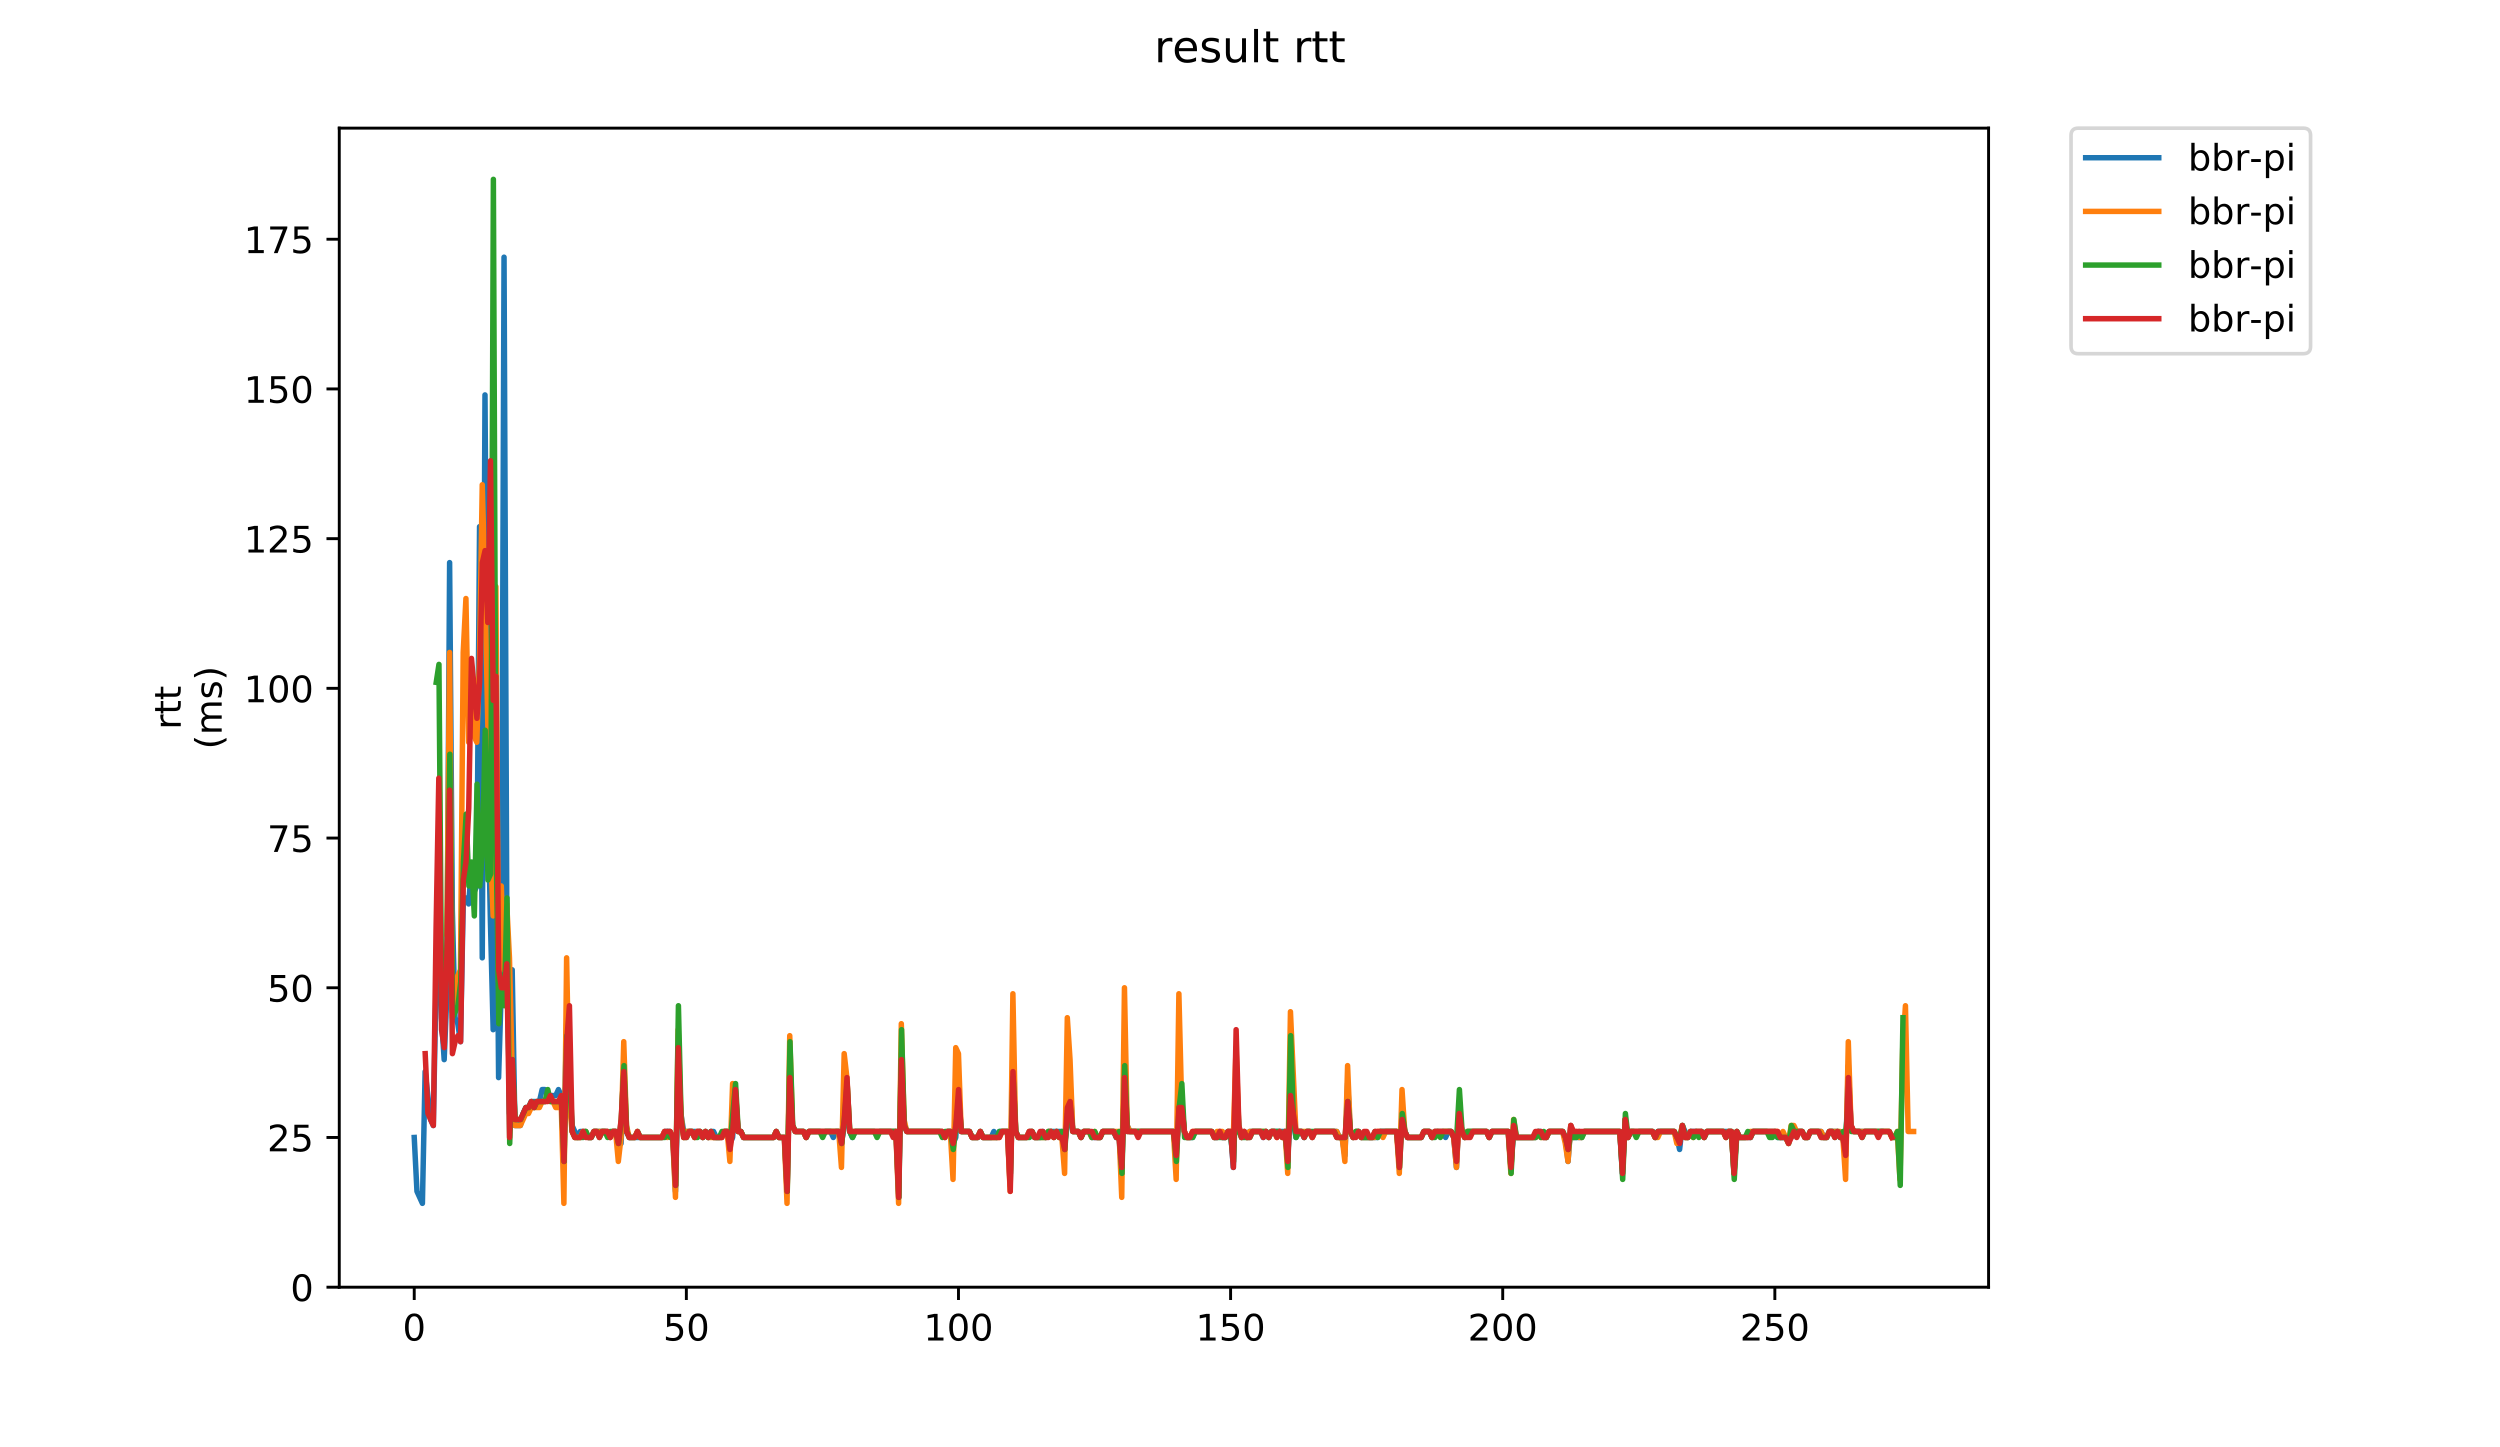 <?xml version="1.0" encoding="utf-8" standalone="no"?>
<!DOCTYPE svg PUBLIC "-//W3C//DTD SVG 1.1//EN"
  "http://www.w3.org/Graphics/SVG/1.1/DTD/svg11.dtd">
<!-- Created with matplotlib (https://matplotlib.org/) -->
<svg height="396pt" version="1.1" viewBox="0 0 684 396" width="684pt" xmlns="http://www.w3.org/2000/svg" xmlns:xlink="http://www.w3.org/1999/xlink">
 <defs>
  <style type="text/css">
*{stroke-linecap:butt;stroke-linejoin:round;}
  </style>
 </defs>
 <g id="figure_1">
  <g id="patch_1">
   <path d="M 0 396 
L 684 396 
L 684 0 
L 0 0 
z
" style="fill:#ffffff;"/>
  </g>
  <g id="axes_1">
   <g id="patch_2">
    <path d="M 92.824 352.174 
L 544.074 352.174 
L 544.074 35.062 
L 92.824 35.062 
z
" style="fill:#ffffff;"/>
   </g>
   <g id="matplotlib.axis_1">
    <g id="xtick_1">
     <g id="line2d_1">
      <defs>
       <path d="M 0 0 
L 0 3.5 
" id="m388600815e" style="stroke:#000000;stroke-width:0.8;"/>
      </defs>
      <g>
       <use style="stroke:#000000;stroke-width:0.8;" x="113.335" xlink:href="#m388600815e" y="352.174"/>
      </g>
     </g>
     <g id="text_1">
      <!-- 0 -->
      <defs>
       <path d="M 31.781 66.406 
Q 24.172 66.406 20.328 58.906 
Q 16.5 51.422 16.5 36.375 
Q 16.5 21.391 20.328 13.891 
Q 24.172 6.391 31.781 6.391 
Q 39.453 6.391 43.281 13.891 
Q 47.125 21.391 47.125 36.375 
Q 47.125 51.422 43.281 58.906 
Q 39.453 66.406 31.781 66.406 
z
M 31.781 74.219 
Q 44.047 74.219 50.516 64.516 
Q 56.984 54.828 56.984 36.375 
Q 56.984 17.969 50.516 8.266 
Q 44.047 -1.422 31.781 -1.422 
Q 19.531 -1.422 13.062 8.266 
Q 6.594 17.969 6.594 36.375 
Q 6.594 54.828 13.062 64.516 
Q 19.531 74.219 31.781 74.219 
z
" id="DejaVuSans-48"/>
      </defs>
      <g transform="translate(110.154 366.773)scale(0.1 -0.1)">
       <use xlink:href="#DejaVuSans-48"/>
      </g>
     </g>
    </g>
    <g id="xtick_2">
     <g id="line2d_2">
      <g>
       <use style="stroke:#000000;stroke-width:0.8;" x="187.787" xlink:href="#m388600815e" y="352.174"/>
      </g>
     </g>
     <g id="text_2">
      <!-- 50 -->
      <defs>
       <path d="M 10.797 72.906 
L 49.516 72.906 
L 49.516 64.594 
L 19.828 64.594 
L 19.828 46.734 
Q 21.969 47.469 24.109 47.828 
Q 26.266 48.188 28.422 48.188 
Q 40.625 48.188 47.75 41.5 
Q 54.891 34.812 54.891 23.391 
Q 54.891 11.625 47.562 5.094 
Q 40.234 -1.422 26.906 -1.422 
Q 22.312 -1.422 17.547 -0.641 
Q 12.797 0.141 7.719 1.703 
L 7.719 11.625 
Q 12.109 9.234 16.797 8.062 
Q 21.484 6.891 26.703 6.891 
Q 35.156 6.891 40.078 11.328 
Q 45.016 15.766 45.016 23.391 
Q 45.016 31 40.078 35.438 
Q 35.156 39.891 26.703 39.891 
Q 22.75 39.891 18.812 39.016 
Q 14.891 38.141 10.797 36.281 
z
" id="DejaVuSans-53"/>
      </defs>
      <g transform="translate(181.425 366.773)scale(0.1 -0.1)">
       <use xlink:href="#DejaVuSans-53"/>
       <use x="63.623" xlink:href="#DejaVuSans-48"/>
      </g>
     </g>
    </g>
    <g id="xtick_3">
     <g id="line2d_3">
      <g>
       <use style="stroke:#000000;stroke-width:0.8;" x="262.24" xlink:href="#m388600815e" y="352.174"/>
      </g>
     </g>
     <g id="text_3">
      <!-- 100 -->
      <defs>
       <path d="M 12.406 8.297 
L 28.516 8.297 
L 28.516 63.922 
L 10.984 60.406 
L 10.984 69.391 
L 28.422 72.906 
L 38.281 72.906 
L 38.281 8.297 
L 54.391 8.297 
L 54.391 0 
L 12.406 0 
z
" id="DejaVuSans-49"/>
      </defs>
      <g transform="translate(252.696 366.773)scale(0.1 -0.1)">
       <use xlink:href="#DejaVuSans-49"/>
       <use x="63.623" xlink:href="#DejaVuSans-48"/>
       <use x="127.246" xlink:href="#DejaVuSans-48"/>
      </g>
     </g>
    </g>
    <g id="xtick_4">
     <g id="line2d_4">
      <g>
       <use style="stroke:#000000;stroke-width:0.8;" x="336.692" xlink:href="#m388600815e" y="352.174"/>
      </g>
     </g>
     <g id="text_4">
      <!-- 150 -->
      <g transform="translate(327.148 366.773)scale(0.1 -0.1)">
       <use xlink:href="#DejaVuSans-49"/>
       <use x="63.623" xlink:href="#DejaVuSans-53"/>
       <use x="127.246" xlink:href="#DejaVuSans-48"/>
      </g>
     </g>
    </g>
    <g id="xtick_5">
     <g id="line2d_5">
      <g>
       <use style="stroke:#000000;stroke-width:0.8;" x="411.144" xlink:href="#m388600815e" y="352.174"/>
      </g>
     </g>
     <g id="text_5">
      <!-- 200 -->
      <defs>
       <path d="M 19.188 8.297 
L 53.609 8.297 
L 53.609 0 
L 7.328 0 
L 7.328 8.297 
Q 12.938 14.109 22.625 23.891 
Q 32.328 33.688 34.812 36.531 
Q 39.547 41.844 41.422 45.531 
Q 43.312 49.219 43.312 52.781 
Q 43.312 58.594 39.234 62.25 
Q 35.156 65.922 28.609 65.922 
Q 23.969 65.922 18.812 64.312 
Q 13.672 62.703 7.812 59.422 
L 7.812 69.391 
Q 13.766 71.781 18.938 73 
Q 24.125 74.219 28.422 74.219 
Q 39.75 74.219 46.484 68.547 
Q 53.219 62.891 53.219 53.422 
Q 53.219 48.922 51.531 44.891 
Q 49.859 40.875 45.406 35.406 
Q 44.188 33.984 37.641 27.219 
Q 31.109 20.453 19.188 8.297 
z
" id="DejaVuSans-50"/>
      </defs>
      <g transform="translate(401.6 366.773)scale(0.1 -0.1)">
       <use xlink:href="#DejaVuSans-50"/>
       <use x="63.623" xlink:href="#DejaVuSans-48"/>
       <use x="127.246" xlink:href="#DejaVuSans-48"/>
      </g>
     </g>
    </g>
    <g id="xtick_6">
     <g id="line2d_6">
      <g>
       <use style="stroke:#000000;stroke-width:0.8;" x="485.596" xlink:href="#m388600815e" y="352.174"/>
      </g>
     </g>
     <g id="text_6">
      <!-- 250 -->
      <g transform="translate(476.053 366.773)scale(0.1 -0.1)">
       <use xlink:href="#DejaVuSans-50"/>
       <use x="63.623" xlink:href="#DejaVuSans-53"/>
       <use x="127.246" xlink:href="#DejaVuSans-48"/>
      </g>
     </g>
    </g>
   </g>
   <g id="matplotlib.axis_2">
    <g id="ytick_1">
     <g id="line2d_7">
      <defs>
       <path d="M 0 0 
L -3.5 0 
" id="m3170a73aa9" style="stroke:#000000;stroke-width:0.8;"/>
      </defs>
      <g>
       <use style="stroke:#000000;stroke-width:0.8;" x="92.824" xlink:href="#m3170a73aa9" y="352.174"/>
      </g>
     </g>
     <g id="text_7">
      <!-- 0 -->
      <g transform="translate(79.461 355.973)scale(0.1 -0.1)">
       <use xlink:href="#DejaVuSans-48"/>
      </g>
     </g>
    </g>
    <g id="ytick_2">
     <g id="line2d_8">
      <g>
       <use style="stroke:#000000;stroke-width:0.8;" x="92.824" xlink:href="#m3170a73aa9" y="311.214"/>
      </g>
     </g>
     <g id="text_8">
      <!-- 25 -->
      <g transform="translate(73.099 315.013)scale(0.1 -0.1)">
       <use xlink:href="#DejaVuSans-50"/>
       <use x="63.623" xlink:href="#DejaVuSans-53"/>
      </g>
     </g>
    </g>
    <g id="ytick_3">
     <g id="line2d_9">
      <g>
       <use style="stroke:#000000;stroke-width:0.8;" x="92.824" xlink:href="#m3170a73aa9" y="270.254"/>
      </g>
     </g>
     <g id="text_9">
      <!-- 50 -->
      <g transform="translate(73.099 274.054)scale(0.1 -0.1)">
       <use xlink:href="#DejaVuSans-53"/>
       <use x="63.623" xlink:href="#DejaVuSans-48"/>
      </g>
     </g>
    </g>
    <g id="ytick_4">
     <g id="line2d_10">
      <g>
       <use style="stroke:#000000;stroke-width:0.8;" x="92.824" xlink:href="#m3170a73aa9" y="229.294"/>
      </g>
     </g>
     <g id="text_10">
      <!-- 75 -->
      <defs>
       <path d="M 8.203 72.906 
L 55.078 72.906 
L 55.078 68.703 
L 28.609 0 
L 18.312 0 
L 43.219 64.594 
L 8.203 64.594 
z
" id="DejaVuSans-55"/>
      </defs>
      <g transform="translate(73.099 233.094)scale(0.1 -0.1)">
       <use xlink:href="#DejaVuSans-55"/>
       <use x="63.623" xlink:href="#DejaVuSans-53"/>
      </g>
     </g>
    </g>
    <g id="ytick_5">
     <g id="line2d_11">
      <g>
       <use style="stroke:#000000;stroke-width:0.8;" x="92.824" xlink:href="#m3170a73aa9" y="188.335"/>
      </g>
     </g>
     <g id="text_11">
      <!-- 100 -->
      <g transform="translate(66.736 192.134)scale(0.1 -0.1)">
       <use xlink:href="#DejaVuSans-49"/>
       <use x="63.623" xlink:href="#DejaVuSans-48"/>
       <use x="127.246" xlink:href="#DejaVuSans-48"/>
      </g>
     </g>
    </g>
    <g id="ytick_6">
     <g id="line2d_12">
      <g>
       <use style="stroke:#000000;stroke-width:0.8;" x="92.824" xlink:href="#m3170a73aa9" y="147.375"/>
      </g>
     </g>
     <g id="text_12">
      <!-- 125 -->
      <g transform="translate(66.736 151.174)scale(0.1 -0.1)">
       <use xlink:href="#DejaVuSans-49"/>
       <use x="63.623" xlink:href="#DejaVuSans-50"/>
       <use x="127.246" xlink:href="#DejaVuSans-53"/>
      </g>
     </g>
    </g>
    <g id="ytick_7">
     <g id="line2d_13">
      <g>
       <use style="stroke:#000000;stroke-width:0.8;" x="92.824" xlink:href="#m3170a73aa9" y="106.415"/>
      </g>
     </g>
     <g id="text_13">
      <!-- 150 -->
      <g transform="translate(66.736 110.214)scale(0.1 -0.1)">
       <use xlink:href="#DejaVuSans-49"/>
       <use x="63.623" xlink:href="#DejaVuSans-53"/>
       <use x="127.246" xlink:href="#DejaVuSans-48"/>
      </g>
     </g>
    </g>
    <g id="ytick_8">
     <g id="line2d_14">
      <g>
       <use style="stroke:#000000;stroke-width:0.8;" x="92.824" xlink:href="#m3170a73aa9" y="65.455"/>
      </g>
     </g>
     <g id="text_14">
      <!-- 175 -->
      <g transform="translate(66.736 69.254)scale(0.1 -0.1)">
       <use xlink:href="#DejaVuSans-49"/>
       <use x="63.623" xlink:href="#DejaVuSans-55"/>
       <use x="127.246" xlink:href="#DejaVuSans-53"/>
      </g>
     </g>
    </g>
    <g id="text_15">
     <!-- rtt -->
     <defs>
      <path d="M 41.109 46.297 
Q 39.594 47.172 37.812 47.578 
Q 36.031 48 33.891 48 
Q 26.266 48 22.188 43.047 
Q 18.109 38.094 18.109 28.812 
L 18.109 0 
L 9.078 0 
L 9.078 54.688 
L 18.109 54.688 
L 18.109 46.188 
Q 20.953 51.172 25.484 53.578 
Q 30.031 56 36.531 56 
Q 37.453 56 38.578 55.875 
Q 39.703 55.766 41.062 55.516 
z
" id="DejaVuSans-114"/>
      <path d="M 18.312 70.219 
L 18.312 54.688 
L 36.812 54.688 
L 36.812 47.703 
L 18.312 47.703 
L 18.312 18.016 
Q 18.312 11.328 20.141 9.422 
Q 21.969 7.516 27.594 7.516 
L 36.812 7.516 
L 36.812 0 
L 27.594 0 
Q 17.188 0 13.234 3.875 
Q 9.281 7.766 9.281 18.016 
L 9.281 47.703 
L 2.688 47.703 
L 2.688 54.688 
L 9.281 54.688 
L 9.281 70.219 
z
" id="DejaVuSans-116"/>
     </defs>
     <g transform="translate(49.459 199.594)rotate(-90)scale(0.1 -0.1)">
      <use xlink:href="#DejaVuSans-114"/>
      <use x="41.113" xlink:href="#DejaVuSans-116"/>
      <use x="80.322" xlink:href="#DejaVuSans-116"/>
     </g>
     <!-- (ms) -->
     <defs>
      <path d="M 31 75.875 
Q 24.469 64.656 21.281 53.656 
Q 18.109 42.672 18.109 31.391 
Q 18.109 20.125 21.312 9.062 
Q 24.516 -2 31 -13.188 
L 23.188 -13.188 
Q 15.875 -1.703 12.234 9.375 
Q 8.594 20.453 8.594 31.391 
Q 8.594 42.281 12.203 53.312 
Q 15.828 64.359 23.188 75.875 
z
" id="DejaVuSans-40"/>
      <path d="M 52 44.188 
Q 55.375 50.25 60.062 53.125 
Q 64.75 56 71.094 56 
Q 79.641 56 84.281 50.016 
Q 88.922 44.047 88.922 33.016 
L 88.922 0 
L 79.891 0 
L 79.891 32.719 
Q 79.891 40.578 77.094 44.375 
Q 74.312 48.188 68.609 48.188 
Q 61.625 48.188 57.562 43.547 
Q 53.516 38.922 53.516 30.906 
L 53.516 0 
L 44.484 0 
L 44.484 32.719 
Q 44.484 40.625 41.703 44.406 
Q 38.922 48.188 33.109 48.188 
Q 26.219 48.188 22.156 43.531 
Q 18.109 38.875 18.109 30.906 
L 18.109 0 
L 9.078 0 
L 9.078 54.688 
L 18.109 54.688 
L 18.109 46.188 
Q 21.188 51.219 25.484 53.609 
Q 29.781 56 35.688 56 
Q 41.656 56 45.828 52.969 
Q 50 49.953 52 44.188 
z
" id="DejaVuSans-109"/>
      <path d="M 44.281 53.078 
L 44.281 44.578 
Q 40.484 46.531 36.375 47.5 
Q 32.281 48.484 27.875 48.484 
Q 21.188 48.484 17.844 46.438 
Q 14.5 44.391 14.5 40.281 
Q 14.5 37.156 16.891 35.375 
Q 19.281 33.594 26.516 31.984 
L 29.594 31.297 
Q 39.156 29.25 43.188 25.516 
Q 47.219 21.781 47.219 15.094 
Q 47.219 7.469 41.188 3.016 
Q 35.156 -1.422 24.609 -1.422 
Q 20.219 -1.422 15.453 -0.562 
Q 10.688 0.297 5.422 2 
L 5.422 11.281 
Q 10.406 8.688 15.234 7.391 
Q 20.062 6.109 24.812 6.109 
Q 31.156 6.109 34.562 8.281 
Q 37.984 10.453 37.984 14.406 
Q 37.984 18.062 35.516 20.016 
Q 33.062 21.969 24.703 23.781 
L 21.578 24.516 
Q 13.234 26.266 9.516 29.906 
Q 5.812 33.547 5.812 39.891 
Q 5.812 47.609 11.281 51.797 
Q 16.75 56 26.812 56 
Q 31.781 56 36.172 55.266 
Q 40.578 54.547 44.281 53.078 
z
" id="DejaVuSans-115"/>
      <path d="M 8.016 75.875 
L 15.828 75.875 
Q 23.141 64.359 26.781 53.312 
Q 30.422 42.281 30.422 31.391 
Q 30.422 20.453 26.781 9.375 
Q 23.141 -1.703 15.828 -13.188 
L 8.016 -13.188 
Q 14.5 -2 17.703 9.062 
Q 20.906 20.125 20.906 31.391 
Q 20.906 42.672 17.703 53.656 
Q 14.5 64.656 8.016 75.875 
z
" id="DejaVuSans-41"/>
     </defs>
     <g transform="translate(60.657 204.995)rotate(-90)scale(0.1 -0.1)">
      <use xlink:href="#DejaVuSans-40"/>
      <use x="39.014" xlink:href="#DejaVuSans-109"/>
      <use x="136.426" xlink:href="#DejaVuSans-115"/>
      <use x="188.525" xlink:href="#DejaVuSans-41"/>
     </g>
    </g>
   </g>
   <g id="line2d_15">
    <path clip-path="url(#p5414a4e914)" d="M 113.335 311.214 
L 114.08 325.96 
L 115.569 329.237 
L 116.313 293.192 
L 117.802 306.299 
L 118.547 307.937 
L 119.291 270.254 
L 120.036 245.678 
L 120.78 278.446 
L 121.525 289.915 
L 122.27 271.893 
L 123.014 153.928 
L 123.759 248.955 
L 124.503 278.446 
L 125.248 280.085 
L 125.992 285 
L 126.737 247.317 
L 127.481 245.678 
L 128.226 247.317 
L 128.97 237.486 
L 129.715 244.04 
L 130.459 242.402 
L 131.204 144.098 
L 131.948 262.062 
L 132.693 108.053 
L 133.437 216.187 
L 134.182 252.232 
L 134.926 281.723 
L 135.671 203.08 
L 136.415 294.83 
L 137.16 270.254 
L 137.905 70.37 
L 138.649 247.317 
L 139.394 304.661 
L 140.138 265.339 
L 140.883 307.937 
L 142.372 307.937 
L 143.116 304.661 
L 143.861 303.022 
L 144.605 303.022 
L 145.35 301.384 
L 147.583 301.384 
L 148.328 298.107 
L 149.072 298.107 
L 149.817 299.745 
L 152.05 299.745 
L 152.795 298.107 
L 153.539 299.745 
L 154.284 311.214 
L 155.029 280.085 
L 155.773 298.107 
L 156.518 307.937 
L 158.007 311.214 
L 158.751 309.576 
L 160.24 309.576 
L 160.985 311.214 
L 161.729 311.214 
L 162.474 309.576 
L 166.196 309.576 
L 166.941 311.214 
L 167.685 309.576 
L 168.43 309.576 
L 169.919 312.853 
L 170.663 296.469 
L 171.408 309.576 
L 172.153 311.214 
L 181.087 311.214 
L 181.831 309.576 
L 183.32 309.576 
L 184.065 311.214 
L 184.809 325.96 
L 185.554 294.83 
L 186.298 304.661 
L 187.043 309.576 
L 191.51 309.576 
L 192.255 311.214 
L 192.999 309.576 
L 193.744 311.214 
L 194.488 309.576 
L 195.233 309.576 
L 195.977 311.214 
L 197.466 311.214 
L 198.211 309.576 
L 198.955 309.576 
L 199.7 312.853 
L 200.444 311.214 
L 201.189 299.745 
L 201.933 309.576 
L 202.678 309.576 
L 203.422 311.214 
L 211.612 311.214 
L 212.357 309.576 
L 213.101 311.214 
L 214.59 311.214 
L 215.335 325.96 
L 216.079 291.553 
L 216.824 307.937 
L 217.568 309.576 
L 219.802 309.576 
L 220.546 311.214 
L 221.291 309.576 
L 227.247 309.576 
L 227.992 311.214 
L 228.736 309.576 
L 229.481 309.576 
L 230.225 312.853 
L 230.97 307.937 
L 231.714 299.745 
L 232.459 309.576 
L 233.203 311.214 
L 233.948 309.576 
L 245.116 309.576 
L 245.86 327.598 
L 246.605 288.277 
L 247.349 307.937 
L 248.094 309.576 
L 257.773 309.576 
L 258.517 311.214 
L 259.262 309.576 
L 260.006 309.576 
L 260.751 312.853 
L 261.495 311.214 
L 262.24 298.107 
L 262.984 309.576 
L 265.218 309.576 
L 265.962 311.214 
L 267.451 311.214 
L 268.196 309.576 
L 268.94 311.214 
L 271.174 311.214 
L 271.919 309.576 
L 272.663 311.214 
L 273.408 309.576 
L 275.641 309.576 
L 276.386 324.321 
L 277.13 289.915 
L 277.875 309.576 
L 278.619 311.214 
L 280.853 311.214 
L 281.597 309.576 
L 282.342 309.576 
L 283.086 311.214 
L 284.575 311.214 
L 285.32 309.576 
L 286.064 311.214 
L 286.809 309.576 
L 290.532 309.576 
L 291.276 312.853 
L 292.021 307.937 
L 292.765 296.469 
L 293.51 309.576 
L 294.999 309.576 
L 295.743 311.214 
L 296.488 309.576 
L 297.977 309.576 
L 298.721 311.214 
L 300.955 311.214 
L 301.699 309.576 
L 304.677 309.576 
L 305.422 311.214 
L 306.167 311.214 
L 306.911 321.045 
L 307.656 293.192 
L 308.4 307.937 
L 309.145 309.576 
L 321.057 309.576 
L 321.801 314.491 
L 322.546 306.299 
L 323.291 301.384 
L 324.035 309.576 
L 324.78 311.214 
L 326.269 311.214 
L 327.013 309.576 
L 331.48 309.576 
L 332.225 311.214 
L 332.969 311.214 
L 333.714 309.576 
L 334.458 311.214 
L 335.203 311.214 
L 335.947 309.576 
L 336.692 309.576 
L 337.436 319.406 
L 338.181 291.553 
L 338.926 307.937 
L 339.67 311.214 
L 340.415 309.576 
L 341.159 311.214 
L 341.904 309.576 
L 344.882 309.576 
L 345.626 311.214 
L 346.371 309.576 
L 347.115 311.214 
L 347.86 309.576 
L 351.582 309.576 
L 352.327 316.129 
L 353.071 304.661 
L 353.816 306.299 
L 354.56 311.214 
L 355.305 309.576 
L 356.05 309.576 
L 356.794 311.214 
L 357.539 309.576 
L 358.283 309.576 
L 359.028 311.214 
L 359.772 309.576 
L 365.728 309.576 
L 366.473 311.214 
L 367.217 311.214 
L 367.962 316.129 
L 368.706 296.469 
L 369.451 309.576 
L 370.195 311.214 
L 370.94 309.576 
L 371.684 309.576 
L 372.429 311.214 
L 376.896 311.214 
L 377.641 309.576 
L 382.108 309.576 
L 382.852 317.768 
L 383.597 304.661 
L 384.341 309.576 
L 385.086 311.214 
L 388.808 311.214 
L 389.553 309.576 
L 391.042 309.576 
L 391.787 311.214 
L 392.531 309.576 
L 394.765 309.576 
L 395.509 311.214 
L 396.254 309.576 
L 396.998 309.576 
L 397.743 311.214 
L 398.487 319.406 
L 399.232 304.661 
L 399.976 309.576 
L 400.721 311.214 
L 401.465 309.576 
L 406.677 309.576 
L 407.422 311.214 
L 408.166 309.576 
L 412.633 309.576 
L 413.378 319.406 
L 414.122 309.576 
L 414.867 311.214 
L 420.078 311.214 
L 420.823 309.576 
L 421.567 309.576 
L 422.312 311.214 
L 423.057 311.214 
L 423.801 309.576 
L 427.524 309.576 
L 428.268 311.214 
L 429.013 317.768 
L 429.757 307.937 
L 430.502 311.214 
L 432.735 311.214 
L 433.48 309.576 
L 443.159 309.576 
L 443.903 321.045 
L 444.648 306.299 
L 445.392 311.214 
L 446.137 309.576 
L 452.093 309.576 
L 452.837 311.214 
L 453.582 309.576 
L 458.049 309.576 
L 458.794 311.214 
L 459.538 314.491 
L 460.283 307.937 
L 461.772 311.214 
L 462.516 309.576 
L 465.494 309.576 
L 466.239 311.214 
L 466.983 309.576 
L 473.684 309.576 
L 474.429 321.045 
L 475.173 309.576 
L 475.918 311.214 
L 478.896 311.214 
L 479.64 309.576 
L 485.596 309.576 
L 486.341 311.214 
L 490.064 311.214 
L 490.808 309.576 
L 493.042 309.576 
L 493.786 311.214 
L 494.531 311.214 
L 495.275 309.576 
L 498.253 309.576 
L 498.998 311.214 
L 499.742 311.214 
L 500.487 309.576 
L 502.72 309.576 
L 503.465 311.214 
L 504.209 311.214 
L 504.954 316.129 
L 505.698 291.553 
L 506.443 307.937 
L 507.188 309.576 
L 514.633 309.576 
L 514.633 309.576 
" style="fill:none;stroke:#1f77b4;stroke-linecap:square;stroke-width:1.5;"/>
   </g>
   <g id="line2d_16">
    <path clip-path="url(#p5414a4e914)" d="M 122.265 255.509 
L 123.01 178.504 
L 123.754 276.808 
L 124.499 275.17 
L 125.243 266.978 
L 125.988 265.339 
L 126.732 178.504 
L 127.477 163.759 
L 128.221 203.08 
L 128.966 186.696 
L 129.71 201.442 
L 130.455 203.08 
L 131.199 180.143 
L 131.944 132.629 
L 132.688 160.482 
L 134.177 232.571 
L 134.922 250.594 
L 135.666 160.482 
L 136.411 268.616 
L 137.156 242.402 
L 137.9 265.339 
L 138.645 247.317 
L 139.389 262.062 
L 140.134 293.192 
L 140.878 307.937 
L 142.367 307.937 
L 143.856 304.661 
L 144.601 304.661 
L 145.345 303.022 
L 147.579 303.022 
L 148.323 301.384 
L 149.068 301.384 
L 149.812 299.745 
L 150.557 301.384 
L 151.301 301.384 
L 152.046 303.022 
L 152.79 303.022 
L 153.535 301.384 
L 154.28 329.237 
L 155.024 262.062 
L 155.769 301.384 
L 156.513 309.576 
L 157.258 311.214 
L 158.747 311.214 
L 159.491 309.576 
L 160.236 309.576 
L 160.98 311.214 
L 161.725 311.214 
L 162.469 309.576 
L 166.192 309.576 
L 166.936 311.214 
L 167.681 309.576 
L 168.425 309.576 
L 169.17 317.768 
L 169.914 311.214 
L 170.659 285 
L 171.404 307.937 
L 172.148 311.214 
L 173.637 311.214 
L 174.382 309.576 
L 175.126 311.214 
L 181.082 311.214 
L 181.827 309.576 
L 182.571 311.214 
L 183.316 309.576 
L 184.06 311.214 
L 184.805 327.598 
L 185.549 281.723 
L 186.294 304.661 
L 187.039 311.214 
L 187.783 309.576 
L 189.272 309.576 
L 190.017 311.214 
L 190.761 309.576 
L 191.506 309.576 
L 192.25 311.214 
L 192.995 309.576 
L 193.739 311.214 
L 197.462 311.214 
L 198.206 309.576 
L 198.951 309.576 
L 199.695 317.768 
L 200.44 296.469 
L 201.184 298.107 
L 201.929 309.576 
L 202.673 309.576 
L 203.418 311.214 
L 211.608 311.214 
L 212.352 309.576 
L 213.097 311.214 
L 214.586 311.214 
L 215.33 329.237 
L 216.075 283.362 
L 216.819 307.937 
L 217.564 309.576 
L 219.797 309.576 
L 220.542 311.214 
L 221.287 309.576 
L 229.476 309.576 
L 230.221 319.406 
L 230.965 288.277 
L 231.71 294.83 
L 232.454 309.576 
L 245.111 309.576 
L 245.856 329.237 
L 246.6 280.085 
L 247.345 306.299 
L 248.089 309.576 
L 257.768 309.576 
L 258.513 311.214 
L 259.257 309.576 
L 260.002 309.576 
L 260.746 322.683 
L 261.491 286.638 
L 262.235 288.277 
L 262.98 309.576 
L 265.213 309.576 
L 265.958 311.214 
L 267.447 311.214 
L 268.191 309.576 
L 268.936 311.214 
L 273.403 311.214 
L 274.148 309.576 
L 275.637 309.576 
L 276.381 325.96 
L 277.126 271.893 
L 277.87 309.576 
L 278.615 311.214 
L 280.848 311.214 
L 281.593 309.576 
L 282.337 309.576 
L 283.082 311.214 
L 286.06 311.214 
L 286.804 309.576 
L 287.549 309.576 
L 288.294 311.214 
L 289.038 309.576 
L 289.783 311.214 
L 290.527 311.214 
L 291.272 321.045 
L 292.016 278.446 
L 292.761 289.915 
L 293.505 309.576 
L 294.994 309.576 
L 295.739 311.214 
L 296.483 309.576 
L 297.972 309.576 
L 298.717 311.214 
L 299.461 309.576 
L 300.206 311.214 
L 300.95 311.214 
L 301.695 309.576 
L 306.162 309.576 
L 306.907 327.598 
L 307.651 270.254 
L 308.396 307.937 
L 309.14 309.576 
L 321.053 309.576 
L 321.797 322.683 
L 322.542 271.893 
L 323.286 301.384 
L 324.031 309.576 
L 324.775 311.214 
L 325.52 311.214 
L 326.264 309.576 
L 331.476 309.576 
L 332.22 311.214 
L 332.965 309.576 
L 334.454 309.576 
L 335.198 311.214 
L 335.943 309.576 
L 336.687 309.576 
L 337.432 311.214 
L 338.177 286.638 
L 338.921 307.937 
L 339.666 311.214 
L 340.41 309.576 
L 341.155 311.214 
L 341.899 309.576 
L 346.366 309.576 
L 347.111 311.214 
L 347.855 309.576 
L 348.6 309.576 
L 349.344 311.214 
L 350.089 309.576 
L 350.833 311.214 
L 351.578 309.576 
L 352.322 321.045 
L 353.067 276.808 
L 354.556 309.576 
L 358.279 309.576 
L 359.023 311.214 
L 359.768 309.576 
L 365.724 309.576 
L 366.468 311.214 
L 367.213 311.214 
L 367.957 317.768 
L 368.702 291.553 
L 369.446 309.576 
L 370.191 311.214 
L 370.935 309.576 
L 371.68 309.576 
L 372.425 311.214 
L 376.147 311.214 
L 376.892 309.576 
L 377.636 309.576 
L 378.381 311.214 
L 379.125 309.576 
L 382.103 309.576 
L 382.848 321.045 
L 383.592 298.107 
L 384.337 309.576 
L 385.081 311.214 
L 388.804 311.214 
L 389.549 309.576 
L 391.038 309.576 
L 391.782 311.214 
L 392.527 309.576 
L 396.994 309.576 
L 397.738 311.214 
L 398.483 319.406 
L 399.227 304.661 
L 399.972 309.576 
L 400.716 311.214 
L 401.461 309.576 
L 406.673 309.576 
L 407.417 311.214 
L 408.162 309.576 
L 412.629 309.576 
L 413.373 321.045 
L 414.118 306.299 
L 414.862 311.214 
L 420.074 311.214 
L 420.818 309.576 
L 421.563 311.214 
L 423.052 311.214 
L 423.797 309.576 
L 427.519 309.576 
L 428.264 312.853 
L 429.008 317.768 
L 429.753 307.937 
L 430.497 311.214 
L 431.242 309.576 
L 431.986 311.214 
L 432.731 311.214 
L 433.475 309.576 
L 443.154 309.576 
L 443.899 319.406 
L 444.643 306.299 
L 445.388 311.214 
L 446.132 309.576 
L 452.088 309.576 
L 452.833 311.214 
L 453.577 311.214 
L 454.322 309.576 
L 458.045 309.576 
L 458.789 312.853 
L 459.534 311.214 
L 460.278 307.937 
L 461.023 311.214 
L 461.767 311.214 
L 462.512 309.576 
L 463.256 311.214 
L 464.001 309.576 
L 465.49 309.576 
L 466.234 311.214 
L 466.979 309.576 
L 471.446 309.576 
L 472.191 311.214 
L 472.935 309.576 
L 473.68 309.576 
L 474.424 321.045 
L 475.169 309.576 
L 475.913 311.214 
L 478.147 311.214 
L 478.891 309.576 
L 486.336 309.576 
L 487.081 311.214 
L 487.825 309.576 
L 489.315 312.853 
L 490.059 307.937 
L 490.804 307.937 
L 491.548 309.576 
L 493.037 309.576 
L 493.782 311.214 
L 494.526 311.214 
L 495.271 309.576 
L 498.249 309.576 
L 498.993 311.214 
L 499.738 311.214 
L 500.482 309.576 
L 503.46 309.576 
L 504.205 311.214 
L 504.949 322.683 
L 505.694 285 
L 506.439 307.937 
L 507.183 309.576 
L 516.862 309.576 
L 517.606 311.214 
L 518.351 311.214 
L 519.095 309.576 
L 519.84 322.683 
L 520.584 286.638 
L 521.329 275.17 
L 522.073 309.576 
L 523.563 309.576 
L 523.563 309.576 
" style="fill:none;stroke:#ff7f0e;stroke-linecap:square;stroke-width:1.5;"/>
   </g>
   <g id="line2d_17">
    <path clip-path="url(#p5414a4e914)" d="M 119.352 186.696 
L 120.097 181.781 
L 120.842 275.17 
L 121.586 278.446 
L 122.331 257.147 
L 123.075 206.357 
L 123.82 278.446 
L 125.309 275.17 
L 126.053 268.616 
L 126.798 235.848 
L 127.542 222.741 
L 128.287 242.402 
L 129.031 235.848 
L 129.776 250.594 
L 130.52 214.549 
L 131.265 242.402 
L 132.009 232.571 
L 132.754 199.803 
L 133.498 240.763 
L 134.243 239.125 
L 134.987 49.071 
L 135.732 230.933 
L 136.477 280.085 
L 137.221 266.978 
L 137.966 275.17 
L 138.71 245.678 
L 139.455 312.853 
L 140.199 289.915 
L 140.944 306.299 
L 142.433 306.299 
L 143.922 303.022 
L 144.666 303.022 
L 145.411 301.384 
L 146.155 303.022 
L 146.9 301.384 
L 149.133 301.384 
L 149.878 298.107 
L 150.622 301.384 
L 153.601 301.384 
L 154.345 317.768 
L 155.09 283.362 
L 155.834 293.192 
L 156.579 309.576 
L 157.323 311.214 
L 159.557 311.214 
L 160.301 309.576 
L 161.046 311.214 
L 161.79 311.214 
L 162.535 309.576 
L 163.279 309.576 
L 164.024 311.214 
L 164.768 309.576 
L 165.513 309.576 
L 166.257 311.214 
L 167.002 309.576 
L 168.491 309.576 
L 169.235 312.853 
L 169.98 306.299 
L 170.725 291.553 
L 171.469 309.576 
L 172.214 311.214 
L 173.703 311.214 
L 174.447 309.576 
L 175.192 311.214 
L 181.892 311.214 
L 182.637 309.576 
L 183.381 311.214 
L 184.126 311.214 
L 184.87 324.321 
L 185.615 275.17 
L 186.359 306.299 
L 187.104 311.214 
L 187.849 311.214 
L 188.593 309.576 
L 189.338 309.576 
L 190.082 311.214 
L 190.827 311.214 
L 191.571 309.576 
L 192.316 311.214 
L 193.06 309.576 
L 193.805 311.214 
L 194.549 309.576 
L 195.294 311.214 
L 196.783 311.214 
L 197.527 309.576 
L 199.016 309.576 
L 199.761 312.853 
L 201.25 296.469 
L 201.994 309.576 
L 202.739 309.576 
L 203.484 311.214 
L 211.673 311.214 
L 212.418 309.576 
L 213.162 311.214 
L 214.651 311.214 
L 215.396 325.96 
L 216.14 285 
L 216.885 307.937 
L 217.629 309.576 
L 219.863 309.576 
L 220.608 311.214 
L 221.352 309.576 
L 224.33 309.576 
L 225.075 311.214 
L 225.819 309.576 
L 229.542 309.576 
L 230.286 312.853 
L 231.031 306.299 
L 231.775 296.469 
L 232.52 309.576 
L 233.264 311.214 
L 234.009 309.576 
L 239.221 309.576 
L 239.965 311.214 
L 240.71 309.576 
L 245.177 309.576 
L 245.921 327.598 
L 246.666 281.723 
L 247.41 307.937 
L 248.155 309.576 
L 257.089 309.576 
L 257.834 311.214 
L 258.578 309.576 
L 260.067 309.576 
L 260.812 314.491 
L 262.301 301.384 
L 263.045 309.576 
L 265.279 309.576 
L 266.023 311.214 
L 267.512 311.214 
L 268.257 309.576 
L 269.001 311.214 
L 272.724 311.214 
L 273.469 309.576 
L 275.702 309.576 
L 276.447 321.045 
L 277.191 294.83 
L 277.936 309.576 
L 278.68 311.214 
L 281.658 311.214 
L 282.403 309.576 
L 283.147 311.214 
L 286.125 311.214 
L 286.87 309.576 
L 287.615 309.576 
L 288.359 311.214 
L 289.104 309.576 
L 289.848 311.214 
L 290.593 309.576 
L 291.337 314.491 
L 292.082 304.661 
L 292.826 303.022 
L 293.571 309.576 
L 295.06 309.576 
L 295.804 311.214 
L 296.549 309.576 
L 298.038 309.576 
L 298.782 311.214 
L 299.527 309.576 
L 300.271 311.214 
L 301.016 311.214 
L 301.76 309.576 
L 304.739 309.576 
L 305.483 311.214 
L 306.228 309.576 
L 306.972 321.045 
L 307.717 291.553 
L 308.461 309.576 
L 321.118 309.576 
L 321.863 317.768 
L 322.607 303.022 
L 323.352 296.469 
L 324.096 311.214 
L 326.33 311.214 
L 327.074 309.576 
L 331.541 309.576 
L 332.286 311.214 
L 335.264 311.214 
L 336.008 309.576 
L 336.753 311.214 
L 337.498 317.768 
L 338.242 296.469 
L 338.987 309.576 
L 339.731 311.214 
L 341.965 311.214 
L 342.709 309.576 
L 346.432 309.576 
L 347.176 311.214 
L 347.921 309.576 
L 350.154 309.576 
L 350.899 311.214 
L 351.643 309.576 
L 352.388 319.406 
L 353.132 283.362 
L 353.877 306.299 
L 354.622 311.214 
L 355.366 309.576 
L 356.111 309.576 
L 356.855 311.214 
L 357.6 309.576 
L 365.045 309.576 
L 365.789 311.214 
L 368.023 311.214 
L 368.767 301.384 
L 369.512 309.576 
L 370.256 311.214 
L 371.001 309.576 
L 371.746 309.576 
L 372.49 311.214 
L 375.468 311.214 
L 376.213 309.576 
L 376.957 311.214 
L 377.702 309.576 
L 382.169 309.576 
L 382.913 319.406 
L 383.658 304.661 
L 384.402 309.576 
L 385.147 311.214 
L 388.87 311.214 
L 389.614 309.576 
L 391.103 309.576 
L 391.848 311.214 
L 392.592 311.214 
L 393.337 309.576 
L 394.081 311.214 
L 394.826 309.576 
L 397.059 309.576 
L 397.804 311.214 
L 398.548 311.214 
L 399.293 298.107 
L 400.037 309.576 
L 400.782 311.214 
L 401.526 309.576 
L 406.738 309.576 
L 407.483 311.214 
L 408.227 309.576 
L 412.694 309.576 
L 413.439 321.045 
L 414.183 306.299 
L 414.928 311.214 
L 420.139 311.214 
L 420.884 309.576 
L 421.629 311.214 
L 422.373 309.576 
L 423.118 311.214 
L 423.862 309.576 
L 427.585 309.576 
L 428.329 311.214 
L 429.074 314.491 
L 429.818 309.576 
L 430.563 311.214 
L 431.307 311.214 
L 432.052 309.576 
L 432.796 311.214 
L 433.541 309.576 
L 443.22 309.576 
L 443.964 322.683 
L 444.709 304.661 
L 445.453 311.214 
L 446.198 309.576 
L 446.942 309.576 
L 447.687 311.214 
L 448.431 309.576 
L 452.154 309.576 
L 452.898 311.214 
L 453.643 309.576 
L 458.11 309.576 
L 458.855 311.214 
L 459.599 311.214 
L 460.344 307.937 
L 461.088 311.214 
L 461.833 311.214 
L 462.577 309.576 
L 463.322 311.214 
L 464.066 309.576 
L 464.811 311.214 
L 465.555 309.576 
L 466.3 311.214 
L 467.044 309.576 
L 471.512 309.576 
L 472.256 311.214 
L 473.001 309.576 
L 473.745 309.576 
L 474.49 322.683 
L 475.234 309.576 
L 475.979 311.214 
L 477.468 311.214 
L 478.212 309.576 
L 478.957 311.214 
L 479.701 309.576 
L 483.424 309.576 
L 484.168 311.214 
L 484.913 311.214 
L 485.657 309.576 
L 486.402 311.214 
L 488.636 311.214 
L 489.38 312.853 
L 490.125 307.937 
L 490.869 309.576 
L 493.103 309.576 
L 493.847 311.214 
L 494.592 311.214 
L 495.336 309.576 
L 497.57 309.576 
L 498.314 311.214 
L 499.803 311.214 
L 500.548 309.576 
L 501.292 309.576 
L 502.037 311.214 
L 502.781 309.576 
L 503.526 311.214 
L 504.27 309.576 
L 505.015 309.576 
L 505.76 301.384 
L 506.504 309.576 
L 508.738 309.576 
L 509.482 311.214 
L 510.227 309.576 
L 516.927 309.576 
L 517.672 311.214 
L 518.416 311.214 
L 519.161 309.576 
L 519.905 324.321 
L 520.65 278.446 
L 520.65 278.446 
" style="fill:none;stroke:#2ca02c;stroke-linecap:square;stroke-width:1.5;"/>
   </g>
   <g id="line2d_18">
    <path clip-path="url(#p5414a4e914)" d="M 116.334 288.277 
L 117.079 304.661 
L 118.568 307.937 
L 119.312 253.87 
L 120.057 212.91 
L 120.801 281.723 
L 121.546 286.638 
L 122.29 260.424 
L 123.035 216.187 
L 123.779 288.277 
L 124.524 285 
L 125.268 283.362 
L 126.013 285 
L 126.758 240.763 
L 127.502 235.848 
L 128.247 221.102 
L 128.991 180.143 
L 130.48 196.526 
L 131.225 186.696 
L 131.969 153.928 
L 132.714 150.651 
L 133.458 170.312 
L 134.203 126.075 
L 134.947 191.611 
L 135.692 185.058 
L 136.436 265.339 
L 137.181 270.254 
L 137.925 270.254 
L 138.67 263.701 
L 139.414 311.214 
L 140.159 289.915 
L 140.903 306.299 
L 142.392 306.299 
L 143.882 303.022 
L 144.626 303.022 
L 145.371 301.384 
L 146.115 303.022 
L 146.86 301.384 
L 149.838 301.384 
L 150.582 299.745 
L 151.327 301.384 
L 152.816 301.384 
L 153.56 299.745 
L 154.305 317.768 
L 155.049 285 
L 155.794 275.17 
L 156.538 309.576 
L 157.283 311.214 
L 158.772 311.214 
L 159.516 309.576 
L 160.261 311.214 
L 161.75 311.214 
L 162.495 309.576 
L 163.239 309.576 
L 163.984 311.214 
L 164.728 309.576 
L 166.217 309.576 
L 166.962 311.214 
L 167.706 309.576 
L 168.451 309.576 
L 169.195 312.853 
L 169.94 306.299 
L 170.684 293.192 
L 171.429 309.576 
L 172.173 311.214 
L 173.662 311.214 
L 174.407 309.576 
L 175.151 311.214 
L 181.108 311.214 
L 181.852 309.576 
L 183.341 309.576 
L 184.086 311.214 
L 184.83 324.321 
L 185.575 286.638 
L 186.319 306.299 
L 187.064 311.214 
L 187.808 311.214 
L 188.553 309.576 
L 189.297 309.576 
L 190.042 311.214 
L 190.786 309.576 
L 191.531 309.576 
L 192.275 311.214 
L 193.02 309.576 
L 193.765 311.214 
L 194.509 309.576 
L 195.254 311.214 
L 197.487 311.214 
L 198.232 309.576 
L 198.976 309.576 
L 199.721 314.491 
L 200.465 309.576 
L 201.21 298.107 
L 201.954 309.576 
L 202.699 309.576 
L 203.443 311.214 
L 211.633 311.214 
L 212.378 309.576 
L 213.122 311.214 
L 214.611 311.214 
L 215.356 325.96 
L 216.1 294.83 
L 216.845 307.937 
L 217.589 309.576 
L 219.823 309.576 
L 220.567 311.214 
L 221.312 309.576 
L 229.502 309.576 
L 230.246 312.853 
L 230.991 306.299 
L 231.735 294.83 
L 232.48 309.576 
L 243.648 309.576 
L 244.392 311.214 
L 245.137 309.576 
L 245.881 327.598 
L 246.626 289.915 
L 247.37 307.937 
L 248.115 309.576 
L 257.793 309.576 
L 258.538 311.214 
L 259.282 309.576 
L 260.027 309.576 
L 260.772 312.853 
L 261.516 307.937 
L 262.261 298.107 
L 263.005 309.576 
L 265.239 309.576 
L 265.983 311.214 
L 267.472 311.214 
L 268.217 309.576 
L 268.961 311.214 
L 273.428 311.214 
L 274.173 309.576 
L 275.662 309.576 
L 276.406 325.96 
L 277.151 293.192 
L 277.896 309.576 
L 278.64 311.214 
L 280.874 311.214 
L 281.618 309.576 
L 282.363 309.576 
L 283.107 311.214 
L 283.852 311.214 
L 284.596 309.576 
L 285.341 309.576 
L 286.085 311.214 
L 286.83 311.214 
L 287.574 309.576 
L 288.319 311.214 
L 289.063 309.576 
L 289.808 311.214 
L 290.552 311.214 
L 291.297 314.491 
L 292.041 303.022 
L 292.786 301.384 
L 293.53 309.576 
L 295.02 309.576 
L 295.764 311.214 
L 296.509 309.576 
L 298.742 309.576 
L 299.487 311.214 
L 300.976 311.214 
L 301.72 309.576 
L 304.698 309.576 
L 305.443 311.214 
L 306.187 311.214 
L 306.932 319.406 
L 307.676 294.83 
L 308.421 309.576 
L 310.655 309.576 
L 311.399 311.214 
L 312.144 309.576 
L 321.078 309.576 
L 321.822 316.129 
L 322.567 303.022 
L 323.311 303.022 
L 324.056 309.576 
L 324.8 311.214 
L 325.545 311.214 
L 326.289 309.576 
L 331.501 309.576 
L 332.246 311.214 
L 332.99 311.214 
L 333.735 309.576 
L 334.479 311.214 
L 335.224 311.214 
L 335.968 309.576 
L 336.713 309.576 
L 337.457 319.406 
L 338.202 281.723 
L 338.946 307.937 
L 339.691 311.214 
L 340.435 309.576 
L 341.18 311.214 
L 341.924 311.214 
L 342.669 309.576 
L 344.903 309.576 
L 345.647 311.214 
L 346.392 309.576 
L 347.136 311.214 
L 347.881 309.576 
L 348.625 309.576 
L 349.37 311.214 
L 350.114 309.576 
L 350.859 311.214 
L 351.603 309.576 
L 352.348 317.768 
L 353.092 299.745 
L 354.581 309.576 
L 356.07 309.576 
L 356.815 311.214 
L 357.559 309.576 
L 358.304 309.576 
L 359.048 311.214 
L 359.793 309.576 
L 365.005 309.576 
L 365.749 311.214 
L 367.983 311.214 
L 368.727 301.384 
L 369.472 309.576 
L 370.216 311.214 
L 370.961 311.214 
L 371.705 309.576 
L 372.45 311.214 
L 373.194 309.576 
L 373.939 309.576 
L 374.683 311.214 
L 375.428 311.214 
L 376.172 309.576 
L 382.129 309.576 
L 382.873 319.406 
L 383.618 306.299 
L 384.362 309.576 
L 385.107 311.214 
L 388.829 311.214 
L 389.574 309.576 
L 391.063 309.576 
L 391.807 311.214 
L 392.552 309.576 
L 397.019 309.576 
L 397.764 311.214 
L 398.508 317.768 
L 399.253 304.661 
L 399.997 309.576 
L 400.742 311.214 
L 402.231 311.214 
L 402.975 309.576 
L 406.698 309.576 
L 407.442 311.214 
L 408.187 309.576 
L 412.654 309.576 
L 413.399 319.406 
L 414.143 307.937 
L 414.888 311.214 
L 419.355 311.214 
L 420.099 309.576 
L 421.588 309.576 
L 422.333 311.214 
L 423.077 311.214 
L 423.822 309.576 
L 427.544 309.576 
L 428.289 311.214 
L 429.034 314.491 
L 429.778 307.937 
L 430.523 309.576 
L 443.179 309.576 
L 443.924 321.045 
L 444.669 306.299 
L 445.413 311.214 
L 446.158 309.576 
L 452.114 309.576 
L 452.858 311.214 
L 453.603 309.576 
L 458.07 309.576 
L 459.559 312.853 
L 460.303 307.937 
L 461.048 311.214 
L 461.793 311.214 
L 462.537 309.576 
L 465.515 309.576 
L 466.26 311.214 
L 467.004 309.576 
L 471.471 309.576 
L 472.216 311.214 
L 472.96 309.576 
L 473.705 309.576 
L 474.449 321.045 
L 475.194 309.576 
L 475.938 311.214 
L 478.917 311.214 
L 479.661 309.576 
L 486.362 309.576 
L 487.106 311.214 
L 488.595 311.214 
L 489.34 312.853 
L 490.829 309.576 
L 491.573 311.214 
L 492.318 309.576 
L 493.062 309.576 
L 493.807 311.214 
L 494.551 311.214 
L 495.296 309.576 
L 497.53 309.576 
L 498.274 311.214 
L 499.763 311.214 
L 500.508 309.576 
L 501.252 309.576 
L 501.997 311.214 
L 502.741 309.576 
L 503.486 311.214 
L 504.23 311.214 
L 504.975 316.129 
L 505.719 294.83 
L 506.464 307.937 
L 507.208 309.576 
L 508.697 309.576 
L 509.442 311.214 
L 510.186 309.576 
L 513.165 309.576 
L 513.909 311.214 
L 514.654 309.576 
L 516.887 309.576 
L 517.632 311.214 
L 517.632 311.214 
" style="fill:none;stroke:#d62728;stroke-linecap:square;stroke-width:1.5;"/>
   </g>
   <g id="patch_3">
    <path d="M 92.824 352.174 
L 92.824 35.062 
" style="fill:none;stroke:#000000;stroke-linecap:square;stroke-linejoin:miter;stroke-width:0.8;"/>
   </g>
   <g id="patch_4">
    <path d="M 544.074 352.174 
L 544.074 35.062 
" style="fill:none;stroke:#000000;stroke-linecap:square;stroke-linejoin:miter;stroke-width:0.8;"/>
   </g>
   <g id="patch_5">
    <path d="M 92.824 352.174 
L 544.074 352.174 
" style="fill:none;stroke:#000000;stroke-linecap:square;stroke-linejoin:miter;stroke-width:0.8;"/>
   </g>
   <g id="patch_6">
    <path d="M 92.824 35.062 
L 544.074 35.062 
" style="fill:none;stroke:#000000;stroke-linecap:square;stroke-linejoin:miter;stroke-width:0.8;"/>
   </g>
   <g id="legend_1">
    <g id="patch_7">
     <path d="M 568.636 96.775 
L 630.169 96.775 
Q 632.169 96.775 632.169 94.775 
L 632.169 37.062 
Q 632.169 35.062 630.169 35.062 
L 568.636 35.062 
Q 566.636 35.062 566.636 37.062 
L 566.636 94.775 
Q 566.636 96.775 568.636 96.775 
z
" style="fill:#ffffff;opacity:0.8;stroke:#cccccc;stroke-linejoin:miter;"/>
    </g>
    <g id="line2d_19">
     <path d="M 570.636 43.161 
L 590.636 43.161 
" style="fill:none;stroke:#1f77b4;stroke-linecap:square;stroke-width:1.5;"/>
    </g>
    <g id="line2d_20"/>
    <g id="text_16">
     <!-- bbr-pi -->
     <defs>
      <path d="M 48.688 27.297 
Q 48.688 37.203 44.609 42.844 
Q 40.531 48.484 33.406 48.484 
Q 26.266 48.484 22.188 42.844 
Q 18.109 37.203 18.109 27.297 
Q 18.109 17.391 22.188 11.75 
Q 26.266 6.109 33.406 6.109 
Q 40.531 6.109 44.609 11.75 
Q 48.688 17.391 48.688 27.297 
z
M 18.109 46.391 
Q 20.953 51.266 25.266 53.625 
Q 29.594 56 35.594 56 
Q 45.562 56 51.781 48.094 
Q 58.016 40.188 58.016 27.297 
Q 58.016 14.406 51.781 6.484 
Q 45.562 -1.422 35.594 -1.422 
Q 29.594 -1.422 25.266 0.953 
Q 20.953 3.328 18.109 8.203 
L 18.109 0 
L 9.078 0 
L 9.078 75.984 
L 18.109 75.984 
z
" id="DejaVuSans-98"/>
      <path d="M 4.891 31.391 
L 31.203 31.391 
L 31.203 23.391 
L 4.891 23.391 
z
" id="DejaVuSans-45"/>
      <path d="M 18.109 8.203 
L 18.109 -20.797 
L 9.078 -20.797 
L 9.078 54.688 
L 18.109 54.688 
L 18.109 46.391 
Q 20.953 51.266 25.266 53.625 
Q 29.594 56 35.594 56 
Q 45.562 56 51.781 48.094 
Q 58.016 40.188 58.016 27.297 
Q 58.016 14.406 51.781 6.484 
Q 45.562 -1.422 35.594 -1.422 
Q 29.594 -1.422 25.266 0.953 
Q 20.953 3.328 18.109 8.203 
z
M 48.688 27.297 
Q 48.688 37.203 44.609 42.844 
Q 40.531 48.484 33.406 48.484 
Q 26.266 48.484 22.188 42.844 
Q 18.109 37.203 18.109 27.297 
Q 18.109 17.391 22.188 11.75 
Q 26.266 6.109 33.406 6.109 
Q 40.531 6.109 44.609 11.75 
Q 48.688 17.391 48.688 27.297 
z
" id="DejaVuSans-112"/>
      <path d="M 9.422 54.688 
L 18.406 54.688 
L 18.406 0 
L 9.422 0 
z
M 9.422 75.984 
L 18.406 75.984 
L 18.406 64.594 
L 9.422 64.594 
z
" id="DejaVuSans-105"/>
     </defs>
     <g transform="translate(598.636 46.661)scale(0.1 -0.1)">
      <use xlink:href="#DejaVuSans-98"/>
      <use x="63.477" xlink:href="#DejaVuSans-98"/>
      <use x="126.953" xlink:href="#DejaVuSans-114"/>
      <use x="167.973" xlink:href="#DejaVuSans-45"/>
      <use x="204.057" xlink:href="#DejaVuSans-112"/>
      <use x="267.533" xlink:href="#DejaVuSans-105"/>
     </g>
    </g>
    <g id="line2d_21">
     <path d="M 570.636 57.839 
L 590.636 57.839 
" style="fill:none;stroke:#ff7f0e;stroke-linecap:square;stroke-width:1.5;"/>
    </g>
    <g id="line2d_22"/>
    <g id="text_17">
     <!-- bbr-pi -->
     <g transform="translate(598.636 61.339)scale(0.1 -0.1)">
      <use xlink:href="#DejaVuSans-98"/>
      <use x="63.477" xlink:href="#DejaVuSans-98"/>
      <use x="126.953" xlink:href="#DejaVuSans-114"/>
      <use x="167.973" xlink:href="#DejaVuSans-45"/>
      <use x="204.057" xlink:href="#DejaVuSans-112"/>
      <use x="267.533" xlink:href="#DejaVuSans-105"/>
     </g>
    </g>
    <g id="line2d_23">
     <path d="M 570.636 72.517 
L 590.636 72.517 
" style="fill:none;stroke:#2ca02c;stroke-linecap:square;stroke-width:1.5;"/>
    </g>
    <g id="line2d_24"/>
    <g id="text_18">
     <!-- bbr-pi -->
     <g transform="translate(598.636 76.017)scale(0.1 -0.1)">
      <use xlink:href="#DejaVuSans-98"/>
      <use x="63.477" xlink:href="#DejaVuSans-98"/>
      <use x="126.953" xlink:href="#DejaVuSans-114"/>
      <use x="167.973" xlink:href="#DejaVuSans-45"/>
      <use x="204.057" xlink:href="#DejaVuSans-112"/>
      <use x="267.533" xlink:href="#DejaVuSans-105"/>
     </g>
    </g>
    <g id="line2d_25">
     <path d="M 570.636 87.195 
L 590.636 87.195 
" style="fill:none;stroke:#d62728;stroke-linecap:square;stroke-width:1.5;"/>
    </g>
    <g id="line2d_26"/>
    <g id="text_19">
     <!-- bbr-pi -->
     <g transform="translate(598.636 90.695)scale(0.1 -0.1)">
      <use xlink:href="#DejaVuSans-98"/>
      <use x="63.477" xlink:href="#DejaVuSans-98"/>
      <use x="126.953" xlink:href="#DejaVuSans-114"/>
      <use x="167.973" xlink:href="#DejaVuSans-45"/>
      <use x="204.057" xlink:href="#DejaVuSans-112"/>
      <use x="267.533" xlink:href="#DejaVuSans-105"/>
     </g>
    </g>
   </g>
  </g>
  <g id="text_20">
   <!-- result rtt -->
   <defs>
    <path d="M 56.203 29.594 
L 56.203 25.203 
L 14.891 25.203 
Q 15.484 15.922 20.484 11.062 
Q 25.484 6.203 34.422 6.203 
Q 39.594 6.203 44.453 7.469 
Q 49.312 8.734 54.109 11.281 
L 54.109 2.781 
Q 49.266 0.734 44.188 -0.344 
Q 39.109 -1.422 33.891 -1.422 
Q 20.797 -1.422 13.156 6.188 
Q 5.516 13.812 5.516 26.812 
Q 5.516 40.234 12.766 48.109 
Q 20.016 56 32.328 56 
Q 43.359 56 49.781 48.891 
Q 56.203 41.797 56.203 29.594 
z
M 47.219 32.234 
Q 47.125 39.594 43.094 43.984 
Q 39.062 48.391 32.422 48.391 
Q 24.906 48.391 20.391 44.141 
Q 15.875 39.891 15.188 32.172 
z
" id="DejaVuSans-101"/>
    <path d="M 8.5 21.578 
L 8.5 54.688 
L 17.484 54.688 
L 17.484 21.922 
Q 17.484 14.156 20.5 10.266 
Q 23.531 6.391 29.594 6.391 
Q 36.859 6.391 41.078 11.031 
Q 45.312 15.672 45.312 23.688 
L 45.312 54.688 
L 54.297 54.688 
L 54.297 0 
L 45.312 0 
L 45.312 8.406 
Q 42.047 3.422 37.719 1 
Q 33.406 -1.422 27.688 -1.422 
Q 18.266 -1.422 13.375 4.438 
Q 8.5 10.297 8.5 21.578 
z
M 31.109 56 
z
" id="DejaVuSans-117"/>
    <path d="M 9.422 75.984 
L 18.406 75.984 
L 18.406 0 
L 9.422 0 
z
" id="DejaVuSans-108"/>
    <path id="DejaVuSans-32"/>
   </defs>
   <g transform="translate(315.818 17.038)scale(0.12 -0.12)">
    <use xlink:href="#DejaVuSans-114"/>
    <use x="41.082" xlink:href="#DejaVuSans-101"/>
    <use x="102.605" xlink:href="#DejaVuSans-115"/>
    <use x="154.705" xlink:href="#DejaVuSans-117"/>
    <use x="218.084" xlink:href="#DejaVuSans-108"/>
    <use x="245.867" xlink:href="#DejaVuSans-116"/>
    <use x="285.076" xlink:href="#DejaVuSans-32"/>
    <use x="316.863" xlink:href="#DejaVuSans-114"/>
    <use x="357.977" xlink:href="#DejaVuSans-116"/>
    <use x="397.186" xlink:href="#DejaVuSans-116"/>
   </g>
  </g>
 </g>
 <defs>
  <clipPath id="p5414a4e914">
   <rect height="317.112" width="451.25" x="92.824" y="35.062"/>
  </clipPath>
 </defs>
</svg>

